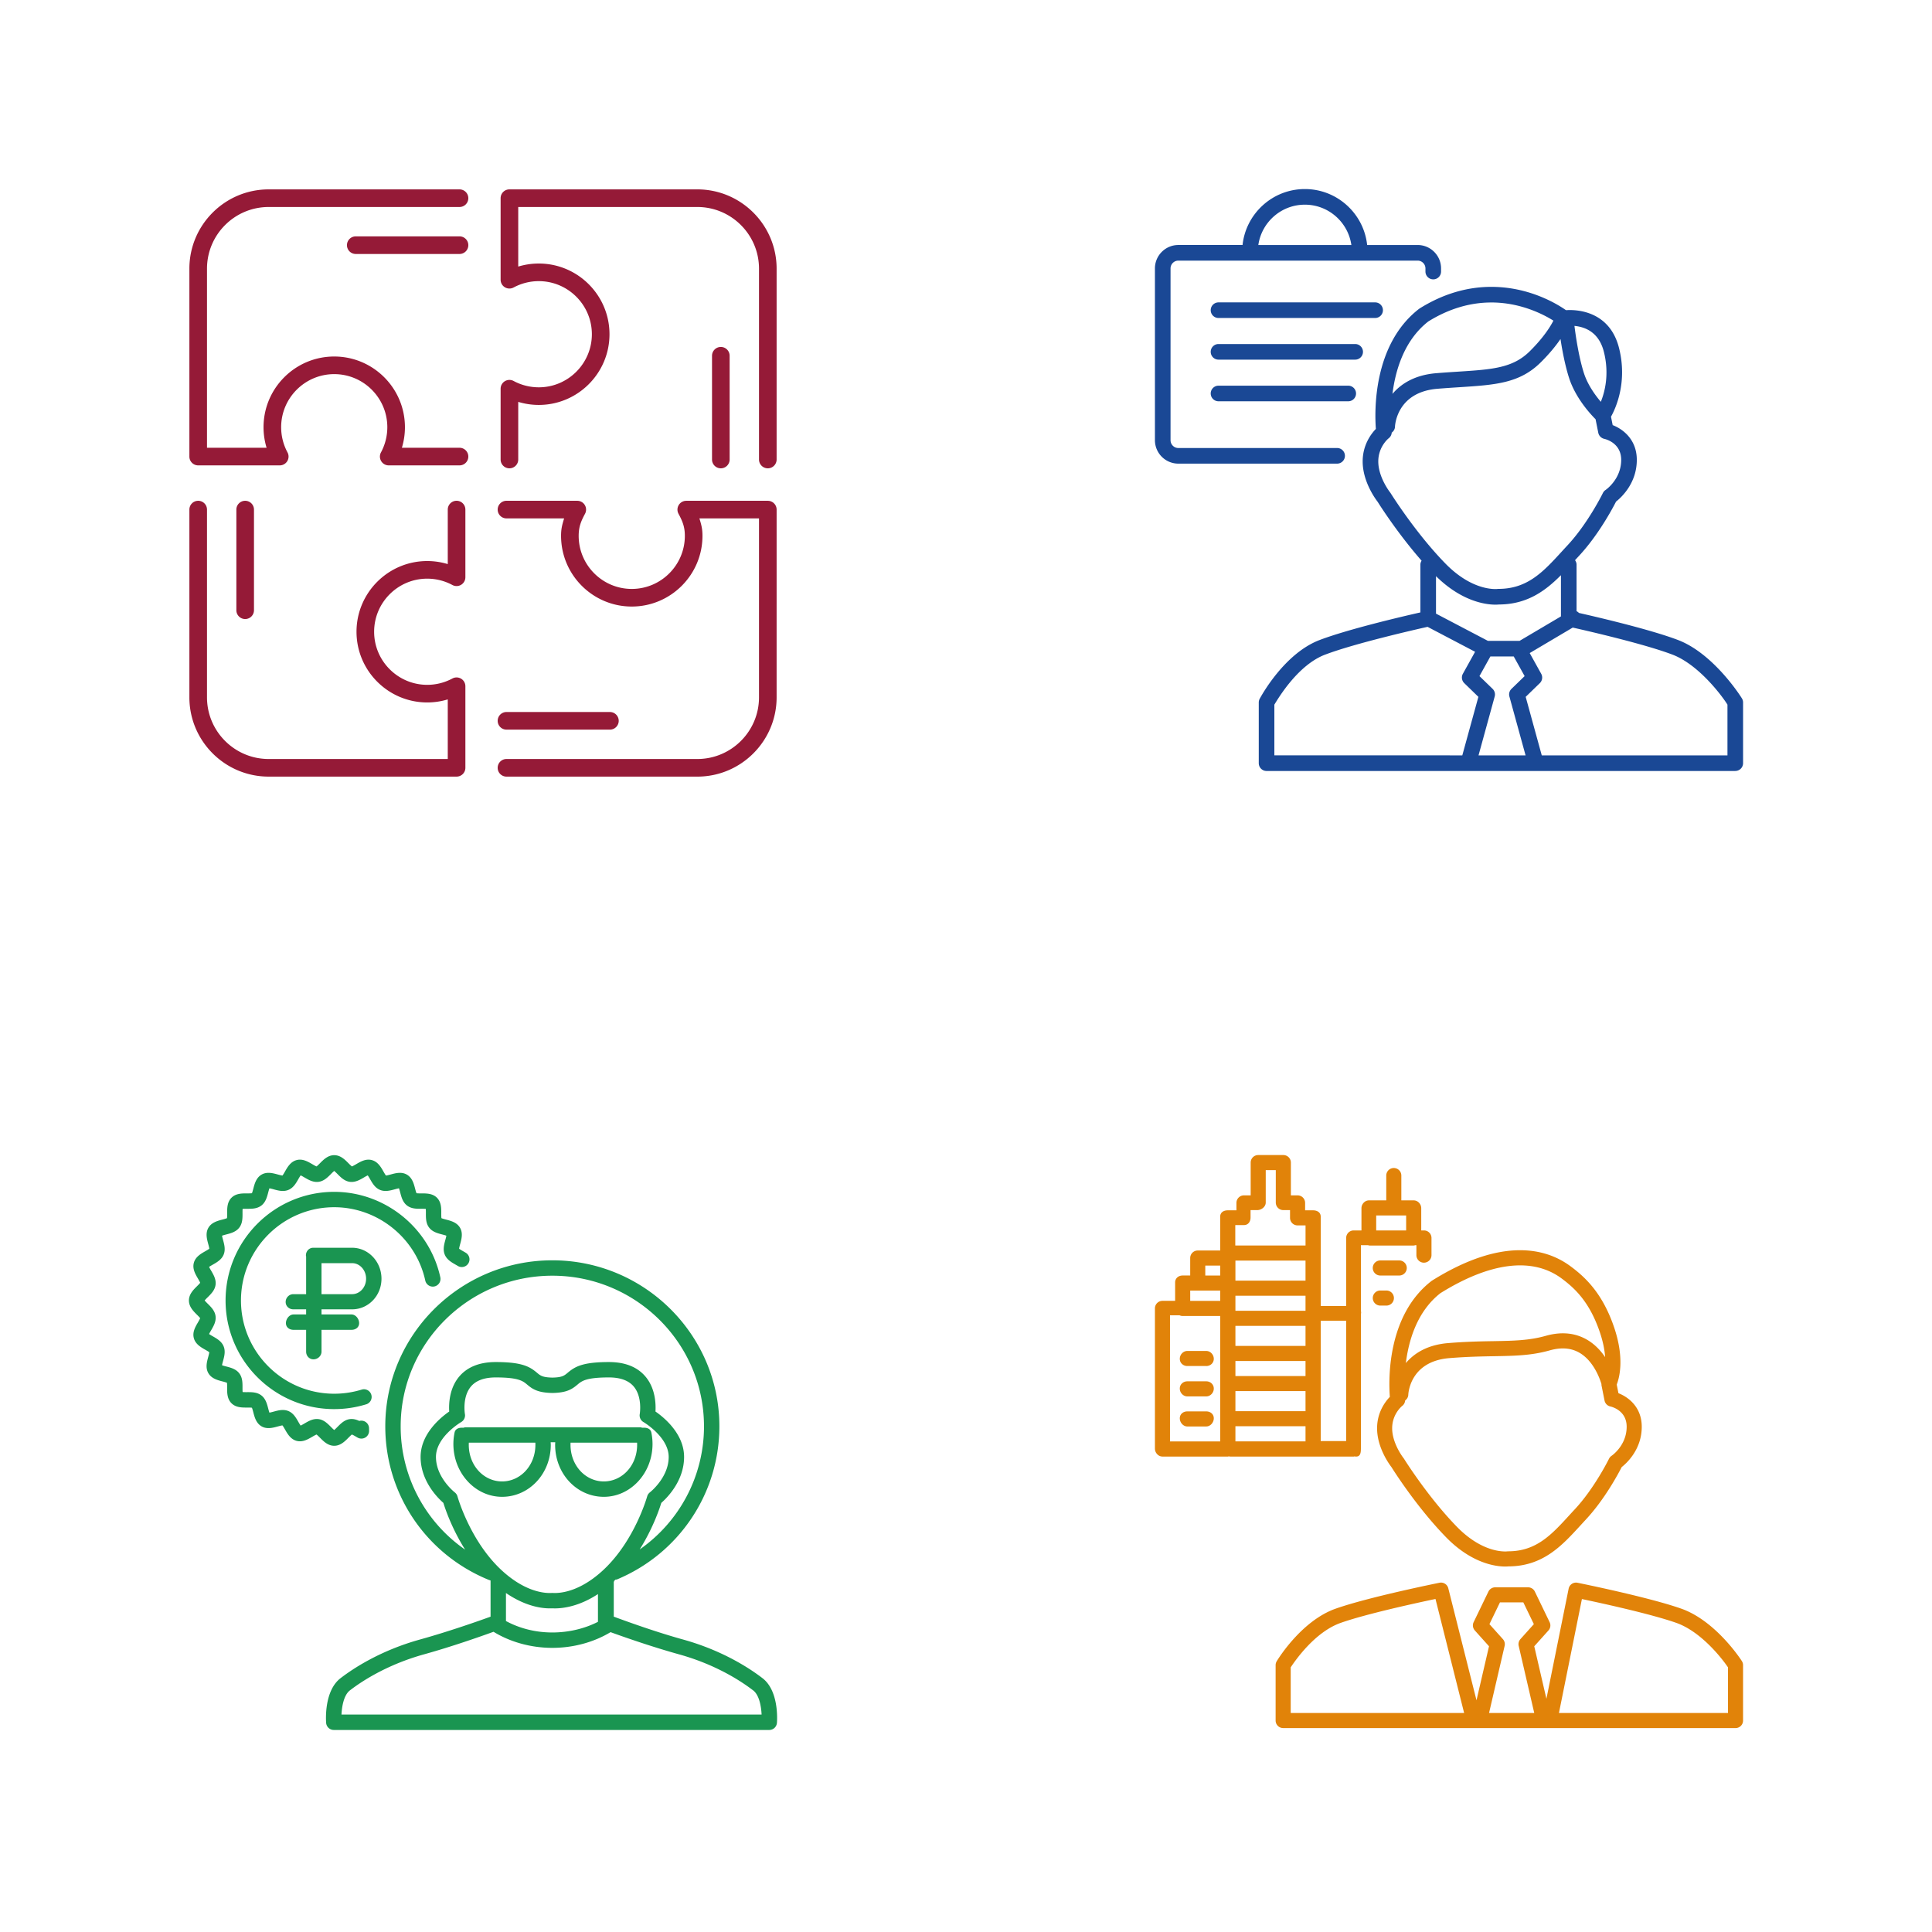 <?xml version="1.0" encoding="utf-8"?><svg width="108" height="108" viewBox="0 0 108 108" xmlns="http://www.w3.org/2000/svg" xmlns:xlink="http://www.w3.org/1999/xlink"><view id="svg-services--fna-svg--services-01" viewBox="0 0 54 54"/><svg preserveAspectRatio="xMidYMid" width="54" height="54" viewBox="-32.25 -32.25 164.5 164.5"><defs><style>.aicls-1{fill:#951a37;fill-rule:evenodd}</style></defs><path d="M98.5 47.5A1.5 1.5 0 0 1 97 46V13.5C97 7.71 92.29 3 86.5 3H56v10.146c1.13-.343 2.312-.52 3.5-.52 6.638 0 12.04 5.4 12.04 12.04 0 6.64-5.402 12.04-12.04 12.04-1.188 0-2.37-.177-3.5-.52V46a1.5 1.5 0 0 1-3 0V33.946a1.5 1.5 0 0 1 2.212-1.32 9.05 9.05 0 0 0 4.287 1.08c4.983 0 9.04-4.055 9.04-9.04 0-4.985-4.057-9.04-9.04-9.04a9.042 9.042 0 0 0-4.288 1.08A1.5 1.5 0 0 1 53 15.386V1.5c0-.83.67-1.5 1.5-1.5h32C93.944 0 100 6.054 100 13.5V46a1.5 1.5 0 0 1-1.5 1.5zM89 46V28.333a1.5 1.5 0 0 1 3 0V46a1.5 1.5 0 0 1-3 0zM54 89h17.666a1.5 1.5 0 0 1 0 2.998H54a1.5 1.5 0 0 1 0-3zm12.053-35.97a1.498 1.498 0 0 1 1.32 2.21c-.707 1.31-1.08 2.263-1.08 3.76 0 4.983 4.055 9.038 9.04 9.038 4.984 0 9.04-4.055 9.04-9.04 0-1.495-.374-2.448-1.08-3.757a1.5 1.5 0 0 1 1.32-2.21H98.5c.828 0 1.5.67 1.5 1.5V86.5c0 7.443-6.056 13.5-13.5 13.5H54a1.5 1.5 0 0 1 0-3h32.5C92.29 97 97 92.29 97 86.5V56.028H86.853c.343 1.13.52 1.783.52 2.97 0 6.64-5.402 12.04-12.04 12.04-6.64 0-12.04-5.4-12.04-12.04 0-1.187.177-1.84.52-2.97H54a1.5 1.5 0 0 1 0-3h12.053zM46 11H28.334a1.5 1.5 0 0 1 0-3H46a1.5 1.5 0 0 1 0 3zm0 36H33.947a1.5 1.5 0 0 1-1.32-2.213 9.05 9.05 0 0 0 1.08-4.287c0-4.984-4.055-9.04-9.04-9.04-4.984 0-9.04 4.056-9.04 9.04a9.06 9.06 0 0 0 1.08 4.287A1.5 1.5 0 0 1 15.387 47H1.5A1.5 1.5 0 0 1 0 45.5v-32C0 6.054 6.056 0 13.5 0H46a1.5 1.5 0 0 1 0 3H13.5C7.71 3 3 7.71 3 13.5V44h10.147a12.075 12.075 0 0 1-.52-3.5c0-6.64 5.4-12.04 12.04-12.04 6.64 0 12.04 5.4 12.04 12.04 0 1.187-.177 2.37-.52 3.5H46a1.5 1.5 0 0 1 0 3zM8 71.666V54.53a1.5 1.5 0 0 1 3 0v17.136a1.5 1.5 0 0 1-3 0zM1.5 53.03c.828 0 1.5.67 1.5 1.5V86.5C3 92.29 7.71 97 13.5 97H44V86.85a12.03 12.03 0 0 1-3.5.52c-6.638 0-12.04-5.4-12.04-12.04 0-6.64 5.402-12.04 12.04-12.04 1.188 0 2.37.177 3.5.52v-9.283a1.5 1.5 0 0 1 3 0V66.05a1.5 1.5 0 0 1-2.212 1.32 9.06 9.06 0 0 0-4.287-1.08c-4.983 0-9.04 4.054-9.04 9.04 0 4.984 4.057 9.04 9.04 9.04a9.043 9.043 0 0 0 4.288-1.08A1.5 1.5 0 0 1 47 84.612v13.886a1.5 1.5 0 0 1-1.5 1.5h-32C6.056 100 0 93.942 0 86.5V54.53c0-.83.67-1.5 1.5-1.5z" class="aicls-1"/></svg><view id="svg-services--fna-svg--services-02" viewBox="54 0 54 53.67"/><svg preserveAspectRatio="xMidYMid" width="54" height="53.67" viewBox="-36.3 -36.3 185.57 184.42" x="54"><defs><style>.bjcls-1{fill:#1a4895;fill-rule:evenodd}</style></defs><path d="M111.478 111.8H21.44a1.5 1.5 0 0 1-1.5-1.5V98.64c0-.26.067-.514.194-.74.2-.35 4.645-8.65 11.49-11.257 5.426-2.067 15.82-4.507 19.366-5.304v-9.19c0-.278.097-.524.228-.747-4.587-5.24-7.997-10.604-8.45-11.328-.44-.57-2.868-3.882-2.868-7.74 0-3.154 1.602-5.277 2.536-6.246-.25-3.315-.598-16.18 8.284-23.056.04-.03.08-.06.123-.086 4.406-2.755 9.04-4.15 13.775-4.15 7.33 0 12.7 3.33 14.338 4.48.21-.013.464-.024.75-.024 2.292 0 7.797.714 9.45 7.325 1.64 6.555-.64 11.533-1.552 13.167l.322 1.612c1.992.767 4.637 2.78 4.637 6.672 0 4.484-2.95 7.202-3.986 8.018-.687 1.35-3.398 6.435-7.113 10.424-.26.28-.513.557-.768.834.17.244.293.524.293.844v8.955c.17.08.32.19.455.335 3.907.885 13.818 3.212 19.036 5.2 6.846 2.608 12.103 10.907 12.3 11.26.13.224.197.48.197.737v11.66a1.5 1.5 0 0 1-1.5 1.5zm-40.284-3.002l-3.106-11.302a1.5 1.5 0 0 1 .4-1.474l2.526-2.45-2.093-3.768h-4.49l-2.094 3.77 2.525 2.448a1.5 1.5 0 0 1 .4 1.474l-3.104 11.302h9.04zm6.795-26.694v-7.916c-3.02 3.034-6.5 5.6-11.9 5.628-.133.013-.367.03-.693.03-1.787 0-6.416-.554-11.408-5.472v7.197l9.98 5.235h6.067l7.95-4.7zm-45.3 7.342c-5.133 1.955-8.84 8.116-9.752 9.607v9.745H59.04l3.09-11.24-2.71-2.632a1.5 1.5 0 0 1-.267-1.805l2.344-4.22-9.13-4.792c-2.334.523-14.044 3.193-19.676 5.34zM64.618 21.8c-4.14 0-8.218 1.228-12.12 3.653-4.618 3.612-6.306 9.338-6.875 13.907 1.68-1.984 4.336-3.643 8.405-3.975 1.514-.124 2.924-.215 4.242-.3 6.533-.423 10.475-.678 13.752-3.937 2.67-2.656 3.95-4.743 4.52-5.862-1.915-1.2-6.3-3.487-11.924-3.487zm21.627 9.508c-.92-3.683-3.43-4.797-5.66-5.01.218 1.766.808 5.93 1.82 9.077.72 2.242 2.16 4.223 3.247 5.505.782-1.937 1.65-5.34.593-9.572zm-.198 27.096a1.49 1.49 0 0 1 .517-.59c.116-.08 3-2.093 3-5.78 0-3.22-2.915-3.962-3.247-4.036-.58-.13-1.04-.59-1.157-1.173l-.52-2.6c-1.012-1.01-3.858-4.096-5.09-7.932-.78-2.428-1.318-5.328-1.646-7.473-.857 1.248-2.06 2.758-3.767 4.455-4.074 4.052-8.69 4.35-15.673 4.803-1.303.085-2.695.175-4.192.297-7.823.638-8.155 7.024-8.164 7.296-.02.476-.27.87-.625 1.134a1.49 1.49 0 0 1-.575 1.072c-.072.058-2.008 1.624-2.008 4.463 0 3.05 2.24 5.904 2.263 5.932.04.05.076.1.11.154.046.075 4.725 7.578 10.496 13.496 4.333 4.446 8.175 4.927 9.627 4.927.227 0 .368-.014.406-.02a1.86 1.86 0 0 1 .197-.013c5.586 0 8.623-3.317 12.14-7.16.37-.405.747-.816 1.13-1.226 3.926-4.217 6.75-9.967 6.777-10.025zm23.93 40.648c-.912-1.49-5.43-7.65-10.564-9.606-5.23-1.993-15.787-4.437-19.158-5.195l-8.268 4.896 2.208 3.976a1.5 1.5 0 0 1-.267 1.806l-2.712 2.63 3.09 11.242h35.672v-9.746zM37.127 40.78H12.21a1.5 1.5 0 0 1 0-3h24.917a1.5 1.5 0 0 1 0 3zM10.71 23.28c0-.83.672-1.5 1.5-1.5h30.083a1.5 1.5 0 0 1 0 3H12.21a1.5 1.5 0 0 1-1.5-1.5zm27.75 9.5H12.21a1.5 1.5 0 0 1 0-3h26.25a1.5 1.5 0 0 1 0 3zm15-15.423a1.5 1.5 0 0 1-1.5-1.5v-.6c0-.827-.673-1.5-1.5-1.5H4.493c-.827 0-1.5.673-1.5 1.5v33a1.5 1.5 0 0 0 1.5 1.5h30.5a1.5 1.5 0 0 1 0 3h-30.5a4.504 4.504 0 0 1-4.5-4.5v-33c0-2.48 2.018-4.5 4.5-4.5h12.333C17.473 4.725 22.592.01 28.794.01s11.32 4.714 11.968 10.748h9.698c2.482 0 4.5 2.018 4.5 4.5v.6a1.5 1.5 0 0 1-1.5 1.5zM28.794 3.01c-4.545 0-8.306 3.374-8.937 7.748H37.73c-.63-4.374-4.39-7.748-8.936-7.748z" class="bjcls-1"/></svg><view id="svg-services--fna-svg--services-03" viewBox="0 54 54 53.28"/><svg preserveAspectRatio="xMidYMid" width="54" height="53.28" viewBox="-36.84 -36.84 188.37 185.77" y="54"><defs><style>.ckcls-1{fill:#1a9551;fill-rule:evenodd}</style></defs><path d="M114.66 110.7a1.5 1.5 0 0 1-1.496 1.39H28.252a1.5 1.5 0 0 1-1.496-1.39c-.048-.642-.372-6.26 2.808-8.706 2.464-1.895 7.753-5.394 15.494-7.544 5.62-1.56 11.513-3.634 13.762-4.457V82.95c-.023-.022-.13-.046-.154-.068-.033-.01-.067-.007-.1-.02C46.25 77.87 38.29 66.1 38.29 52.878c0-17.85 14.613-32.372 32.575-32.372 17.96 0 32.573 14.522 32.573 32.372 0 13.04-7.81 24.75-19.897 29.828-.12.05-.25.058-.374.075-.082.08-.158.164-.242.24-.082.08.004.147-.08.22v6.754c2.25.823 7.893 2.896 13.513 4.457 7.747 2.15 13.033 5.65 15.495 7.545 3.18 2.447 2.857 8.063 2.81 8.706zM61.82 90.847c2.675 1.445 5.78 2.232 9.045 2.232 3.14 0 6.286-.737 8.896-2.078v-5.41c-3.592 2.362-6.704 2.79-8.396 2.79-.182 0-.35-.006-.498-.013-1.57.076-4.916-.167-9.045-2.985v5.46zm38.618-37.97c0-16.195-13.267-29.37-29.573-29.37-16.307 0-29.574 13.175-29.574 29.37a29.202 29.202 0 0 0 12.564 24.045c-2.536-4.023-3.836-7.812-4.238-9.115-1.168-1.024-4.44-4.31-4.44-8.957 0-4.467 3.83-7.642 5.58-8.858-.093-1.544.027-4.512 1.92-6.782 1.588-1.9 3.995-2.865 7.157-2.865 5.154 0 6.643.91 8.053 2.1.64.54 1.064.897 3.007.932 1.89-.035 2.312-.393 2.952-.932 1.41-1.19 2.9-2.1 8.053-2.1 3.163 0 5.57.964 7.156 2.865 1.895 2.27 2.015 5.238 1.922 6.782 1.75 1.216 5.58 4.39 5.58 8.858 0 4.648-3.274 7.933-4.44 8.957-.402 1.3-1.697 5.073-4.22 9.085 7.77-5.427 12.543-14.31 12.543-24.014zM89.358 66.55a1.5 1.5 0 0 1 .536-.797c.034-.025 3.66-2.873 3.66-6.903 0-3.88-4.862-6.768-4.91-6.796a1.5 1.5 0 0 1-.732-1.57c.004-.028.553-3.312-1.172-5.364-.99-1.178-2.62-1.775-4.843-1.775-4.467 0-5.307.708-6.12 1.393-1.063.897-2.098 1.588-4.885 1.638-2.842-.05-3.877-.74-4.94-1.638-.813-.685-1.653-1.393-6.12-1.393-2.223 0-3.853.597-4.843 1.775-1.726 2.052-1.178 5.336-1.17 5.368a1.507 1.507 0 0 1-.735 1.566c-.046.027-4.912 2.88-4.912 6.796 0 4.03 3.627 6.878 3.663 6.906.258.2.45.48.535.794.024.086 2.41 8.586 8.487 14.283 4.594 4.307 8.447 4.63 9.915 4.538a1.413 1.413 0 0 1 .184 0c1.475.09 5.323-.232 9.915-4.536 6.076-5.697 8.46-14.197 8.486-14.283zm20.663 37.822c-2.286-1.762-7.21-5.017-14.465-7.032-5.3-1.472-10.74-3.382-13.338-4.323-3.27 1.97-7.265 3.062-11.35 3.062-4.138 0-8.18-1.118-11.47-3.135-2.516.914-8.106 2.886-13.535 4.394-7.25 2.013-12.176 5.27-14.466 7.03-1.19.915-1.566 3.1-1.648 4.718h81.924c-.082-1.617-.46-3.804-1.65-4.718zM71.41 56.485c0-.166.017-.336.025-.503h-.897c.007.167.025.337.025.503 0 5.683-4.26 10.14-9.496 10.14-5.236 0-9.496-4.624-9.496-10.307 0-.73.078-1.478.23-2.22.14-.7.756-.952 1.47-.952h.29c.13-.037.26-.08.4-.08h34.01c.143 0 .27.043.4.08h.335c.713 0 1.327.25 1.47.95.15.738.227 1.486.227 2.222 0 5.683-4.26 10.307-9.495 10.307-5.236 0-9.496-4.457-9.496-10.14zm-3.858-.422h-12.97a8.49 8.49 0 0 0-.01.422c0 4.03 2.913 7.14 6.495 7.14 3.582 0 6.496-3.11 6.496-7.14 0-.14-.003-.28-.01-.422zm13.353 7.562c3.582 0 6.496-3.11 6.496-7.14 0-.14-.002-.28-.01-.422H74.42c-.007.14-.01.283-.01.422 0 4.03 2.913 7.14 6.495 7.14zM34.57 48.585c-2.02.622-4.12.937-6.24.937-11.68 0-21.183-9.503-21.183-21.184 0-11.68 9.503-21.182 21.184-21.182 9.886 0 18.586 7.007 20.69 16.66a1.5 1.5 0 0 1-1.147 1.786 1.504 1.504 0 0 1-1.786-1.147c-1.804-8.285-9.272-14.3-17.755-14.3-10.026 0-18.183 8.158-18.183 18.183 0 10.027 8.156 18.184 18.183 18.184 1.822 0 3.624-.27 5.356-.804.792-.245 1.63.2 1.874.993a1.5 1.5 0 0 1-.99 1.876zM22.814 19.558c0-.828.61-1.5 1.438-1.5h7.567c3.16 0 5.73 2.708 5.73 6.035s-2.57 5.973-5.73 5.973h-5.965v.997h5.836c.83 0 1.5.86 1.5 1.687 0 .83-.67 1.313-1.5 1.313h-5.835v4.253c0 .828-.734 1.5-1.563 1.5-.828 0-1.437-.672-1.437-1.5v-4.253h-2.44c-.83 0-1.5-.484-1.5-1.313 0-.828.67-1.687 1.5-1.687h2.44v-.997h-2.492c-.83 0-1.5-.61-1.5-1.438s.67-1.52 1.5-1.52h2.492v-7.35c-.01-.067-.04-.128-.04-.2zm3.04 7.55h5.965c1.504 0 2.73-1.34 2.73-3.015 0-1.673-1.226-3.034-2.73-3.034h-5.965v6.046zm26.6-5.492c-.148-.09-.303-.18-.458-.267-.797-.457-1.7-.97-2.104-1.943-.406-.98-.13-1.99.112-2.88a8.8 8.8 0 0 0 .197-.82c-.223-.085-.58-.178-.816-.24-.89-.232-1.9-.496-2.54-1.332-.646-.84-.64-1.883-.636-2.803 0-.245.002-.613-.024-.85-.237-.025-.603-.022-.848-.022-.92.01-1.965.01-2.804-.634-.837-.643-1.1-1.65-1.332-2.54a8.705 8.705 0 0 0-.242-.82c-.235.038-.586.134-.82.198-.89.243-1.9.518-2.88.112-.97-.402-1.484-1.305-1.937-2.102a8.817 8.817 0 0 0-.45-.73 8.6 8.6 0 0 0-.732.4c-.8.467-1.703.997-2.76.86-1.038-.136-1.767-.873-2.41-1.523-.18-.18-.45-.45-.64-.6-.19.15-.46.423-.638.603-.643.65-1.372 1.386-2.41 1.52-1.06.14-1.962-.392-2.76-.86-.208-.12-.52-.303-.735-.4a8.79 8.79 0 0 0-.448.73c-.455.8-.97 1.702-1.94 2.103-.978.407-1.987.132-2.878-.112a8.56 8.56 0 0 0-.82-.196c-.088.224-.18.58-.243.817-.232.89-.496 1.9-1.332 2.54-.838.644-1.873.64-2.804.635-.242 0-.612-.004-.85.022-.024.237-.022.604-.02.85.004.92.01 1.964-.636 2.802-.643.837-1.65 1.1-2.54 1.332-.238.063-.595.155-.818.242.036.235.13.587.195.82.244.89.52 1.9.113 2.88-.403.97-1.306 1.484-2.102 1.938-.213.122-.536.306-.73.448a9.2 9.2 0 0 0 .4.735c.468.797.998 1.703.86 2.76-.135 1.035-.872 1.765-1.522 2.41-.18.176-.453.447-.603.637.15.19.422.46.602.64.65.642 1.387 1.37 1.522 2.41.137 1.055-.393 1.96-.86 2.76-.12.207-.305.518-.4.734.193.144.515.327.73.45.796.453 1.7.97 2.1 1.94.407.977.13 1.986-.11 2.877-.065.233-.16.585-.198.82.224.087.58.18.818.242.89.23 1.898.495 2.54 1.33.645.84.64 1.884.636 2.805 0 .244-.002.61.024.848.236.026.603.026.848.023.923-.004 1.966-.01 2.804.635.836.644 1.1 1.65 1.332 2.54.062.24.156.597.242.82a8.89 8.89 0 0 0 .82-.196c.89-.243 1.9-.517 2.88-.112.97.402 1.484 1.305 1.938 2.102.122.214.306.536.45.73.215-.096.526-.28.733-.4.8-.468 1.703-.997 2.762-.86 1.037.135 1.766.872 2.41 1.522.177.18.45.453.64.603.19-.15.46-.424.637-.604.643-.65 1.372-1.387 2.41-1.522.668-.088 1.278.093 1.84.356a1.5 1.5 0 0 1 1.903 1.445l.01.476a1.5 1.5 0 0 1-2.245 1.325l-.257-.15c-.245-.143-.633-.37-.85-.447-.182.13-.485.436-.677.63-.69.698-1.55 1.565-2.77 1.565s-2.08-.867-2.77-1.565c-.193-.194-.496-.5-.678-.63-.216.08-.6.304-.846.447-.836.49-1.876 1.1-3.04.79-1.177-.315-1.78-1.374-2.265-2.224-.136-.24-.35-.617-.495-.79-.227.02-.654.136-.926.21-.94.256-2.106.574-3.15-.03-1.05-.61-1.36-1.783-1.605-2.73-.07-.266-.18-.69-.276-.896-.225-.04-.665-.036-.944-.036-.978.005-2.187.012-3.042-.844-.855-.855-.85-2.068-.844-3.042.002-.278.004-.718-.035-.942-.206-.095-.63-.205-.898-.275-.945-.248-2.12-.554-2.727-1.604-.605-1.046-.286-2.213-.03-3.15.073-.27.19-.7.21-.927-.174-.144-.55-.36-.79-.495-.85-.485-1.91-1.088-2.224-2.265-.31-1.16.3-2.203.79-3.04.142-.245.368-.63.445-.846-.13-.183-.433-.484-.63-.677C.866 30.42 0 29.56 0 28.338c0-1.222.868-2.08 1.565-2.772.194-.19.5-.494.63-.676-.078-.216-.304-.6-.447-.845-.49-.838-1.1-1.88-.79-3.042.316-1.175 1.375-1.778 2.225-2.263.24-.137.618-.353.79-.496-.02-.228-.135-.655-.21-.926-.254-.94-.573-2.106.03-3.15.61-1.05 1.785-1.358 2.73-1.604.268-.07.69-.18.897-.276.04-.224.038-.664.036-.943-.005-.974-.01-2.187.845-3.042.855-.856 2.07-.848 3.042-.844.28 0 .72.002.942-.037.095-.206.205-.63.276-.9.247-.942.554-2.118 1.604-2.726 1.045-.605 2.21-.285 3.15-.03.27.075.698.19.925.21.144-.172.36-.55.495-.79.485-.85 1.088-1.91 2.265-2.224 1.16-.31 2.203.3 3.04.79.244.143.63.37.846.447.182-.13.485-.435.677-.63.69-.696 1.55-1.564 2.77-1.564 1.223 0 2.082.868 2.772 1.566.192.193.495.5.677.63.214-.08.6-.304.843-.447.837-.49 1.876-1.1 3.04-.79 1.177.314 1.78 1.373 2.265 2.224.136.237.35.615.495.79.227-.02.655-.138.926-.21.94-.258 2.105-.576 3.15.03 1.05.607 1.357 1.782 1.603 2.727.07.268.18.692.276.897.223.04.663.04.942.036.98.003 2.187-.01 3.042.845.855.856.85 2.068.844 3.042-.003.28-.004.72.035.943.206.095.63.206.898.276.945.246 2.12.553 2.728 1.602.605 1.046.286 2.212.03 3.15-.074.273-.19.7-.21.927.173.145.553.36.793.498.185.105.37.21.546.32a1.5 1.5 0 0 1-1.574 2.553z" class="ckcls-1"/></svg><view id="svg-services--fna-svg--services-04" viewBox="54 54 54 53.17"/><svg preserveAspectRatio="xMidYMid" width="54" height="53.17" viewBox="-37.58 -37.58 192.22 189.19" x="54" y="54"><defs><style>.dlcls-1{fill:#e18309;fill-rule:evenodd}</style></defs><path d="M115.548 114.022H25.53a1.5 1.5 0 0 1-1.5-1.5v-11.02c0-.276.077-.546.22-.78.2-.328 4.886-8.042 11.728-10.46 6.444-2.275 20.084-5.04 20.66-5.156a1.496 1.496 0 0 1 1.75 1.098l5.614 22.293 2.49-10.752L63.67 94.6a1.5 1.5 0 0 1-.235-1.656l2.94-6.083a1.505 1.505 0 0 1 1.352-.845h6.536c.575 0 1.1.33 1.35.847l2.94 6.084a1.5 1.5 0 0 1-.234 1.655l-2.825 3.146 2.42 10.45 4.424-21.92a1.5 1.5 0 0 1 1.766-1.17c.577.117 14.217 2.882 20.66 5.158 6.844 2.417 11.862 10.13 12.06 10.458.145.236.22.506.22.782v11.02a1.5 1.5 0 0 1-1.5 1.5zm-59.71-25.687c-3.693.775-13.79 2.966-18.86 4.757-5.106 1.804-8.992 7.41-9.947 8.85v9.08h34.51l-5.7-22.687zm16.9 7.992l2.677-2.983-2.094-4.33H68.67l-2.094 4.33 2.678 2.983c.33.366.458.87.344 1.35L66.5 111.023h8.993L72.4 97.678c-.116-.48.012-.985.34-1.35zm41.31 5.617c-.958-1.442-5.192-7.055-10.28-8.852-5.04-1.78-15.042-3.955-18.79-4.742l-4.57 22.673h33.64v-9.08zm-21.15-39.86c-.688 1.35-3.4 6.434-7.114 10.424-.376.404-.745.808-1.112 1.208-3.644 3.98-7.412 8.098-14.262 8.133-.132.01-.366.03-.692.03-1.83 0-6.646-.57-11.777-5.834-5.763-5.912-10.322-13.09-10.85-13.937-.44-.57-2.87-3.883-2.87-7.74 0-3.155 1.603-5.278 2.537-6.247-.25-3.314-.598-16.18 8.284-23.056.04-.03.08-.06.124-.086 6.417-4.01 12.306-6.042 17.504-6.042 3.816 0 7.207 1.083 10.08 3.22 2.978 2.215 6.33 5.382 8.618 12.07 2.097 6.13 1.098 9.996.552 11.41 0 .04.005.08.003.12l.327 1.633c1.992.77 4.637 2.78 4.637 6.674 0 4.484-2.948 7.202-3.985 8.02zM88.528 35.2c-2.02-5.895-4.832-8.593-7.57-10.63-5.77-4.296-14.19-3.285-24.14 2.917-4.617 3.61-6.305 9.337-6.874 13.907 1.678-1.984 4.336-3.643 8.404-3.975 3.605-.296 6.527-.347 9.106-.39 3.933-.07 7.04-.127 10.335-1.057 3.107-.876 5.896-.6 8.29.822 1.512.9 2.657 2.15 3.52 3.415-.097-1.368-.4-3.04-1.073-5.01zm2.11 14.83a1.516 1.516 0 0 1-1.157-1.17l-.61-3.056c-.015-.077 0-.153-.004-.23-.36-1.19-1.594-4.59-4.332-6.207-1.655-.98-3.65-1.15-5.93-.506-3.668 1.036-6.946 1.093-11.096 1.167-2.533.045-5.405.096-8.915.382-7.822.637-8.154 7.024-8.164 7.295-.02.475-.27.87-.625 1.132-.034.42-.234.812-.575 1.073-.074.057-2.01 1.622-2.01 4.46 0 3.052 2.24 5.906 2.264 5.934.04.048.076.1.108.153.047.075 4.727 7.58 10.497 13.496 4.333 4.446 8.176 4.927 9.627 4.927.227 0 .368-.013.406-.017a1.63 1.63 0 0 1 .197-.014c5.586 0 8.624-3.32 12.14-7.16.37-.407.747-.818 1.13-1.227 3.926-4.22 6.75-9.97 6.777-10.026a1.51 1.51 0 0 1 .517-.592c.116-.078 3-2.09 3-5.78 0-3.22-2.915-3.96-3.247-4.035zM44.862 26.955h1.208a1.5 1.5 0 0 1 0 3h-1.207a1.5 1.5 0 0 1 0-3zm0-5.982h3.766a1.5 1.5 0 0 1 0 3H44.86a1.5 1.5 0 0 1 0-3zm8.68.446a1.5 1.5 0 0 1-1.5-1.5v-1.98h-.23c-.104.023-.2.064-.31.064h-8.77c-.11 0-.214-.04-.32-.063h-1.41v13.09c.012.086.04.157.04.253a2.2 2.2 0 0 1-.04.396v26.603c0 .046.006.085.006.132 0 .018-.01.034-.01.052-.005.807-.125 1.53-.935 1.53-.107 0-.22-.012-.333-.035-.056.007-.103.036-.16.036H15.064a1.7 1.7 0 0 1-.35-.042c-.063.01-.118.04-.183.04H1.513c-.828 0-1.5-.753-1.5-1.582v-27.9a1.5 1.5 0 0 1 1.5-1.5h2.52v-3.67c0-.828.67-1.374 1.5-1.374h1.5v-3.474c0-.83.672-1.5 1.5-1.5h4.47V12.25c0-.83.672-1.25 1.5-1.25h1.73V9.52a1.5 1.5 0 0 1 1.5-1.5h1.333V1.5c0-.83.67-1.5 1.5-1.5h5c.827 0 1.5.67 1.5 1.5v6.52h1.333a1.5 1.5 0 0 1 1.5 1.5V11h1.583c.83 0 1.523.42 1.523 1.25v17.783h5.063V16.5c0-.83.67-1.5 1.5-1.5h1.542v-4.418c0-.828.67-1.563 1.5-1.563h3.436V4.08a1.5 1.5 0 0 1 3 0V9.02h2.46c.827 0 1.5.734 1.5 1.562V15h.54c.83 0 1.5.67 1.5 1.5v3.416a1.5 1.5 0 0 1-1.5 1.5zM4.918 31.89H3.012v25.09h9.99V32.026h-7.47c-.22 0-.426-.053-.615-.138zm2.114-2.876h5.972V26.97h-5.97v2.044zm3.002-7.018v1.973h2.97v-1.975h-2.97zM29.982 14h-1.584a1.5 1.5 0 0 1-1.5-1.5v-1.543h-1.334a1.5 1.5 0 0 1-1.5-1.5V3h-2v6.457c0 .83-.86 1.5-1.687 1.5h-1.334v1.48c0 .83-.484 1.5-1.312 1.5h-1.727V18h13.98v-4zm0 7H16.03v3.994h13.95V21zm0 6.994H16.03v2.992h13.95v-2.993zm0 5.993H16.03v3.993h13.95v-3.993zm0 6.993H16.03v2.994h13.95V40.98zm0 5.993H16.03v3.993h13.95v-3.993zm0 6.993H16.03v3.013h13.95v-3.015zm8.083-20.996h-5.063v23.946h5.063V32.97zm11.937-20.95h-5.958V15h5.958v-2.98zM10.23 54.01H6.462c-.828 0-1.5-.797-1.5-1.627 0-.828.672-1.374 1.5-1.374h3.766c.827 0 1.5.544 1.5 1.372 0 .83-.673 1.626-1.5 1.626zm0-5.984H6.462c-.828 0-1.5-.734-1.5-1.563 0-.828.672-1.437 1.5-1.437h3.766c.827 0 1.5.61 1.5 1.437 0 .83-.673 1.563-1.5 1.563zm0-6.045H6.462c-.828 0-1.5-.607-1.5-1.436 0-.83.672-1.562 1.5-1.562h3.766c.827 0 1.5.734 1.5 1.563 0 .83-.673 1.438-1.5 1.438z" class="dlcls-1"/></svg></svg>